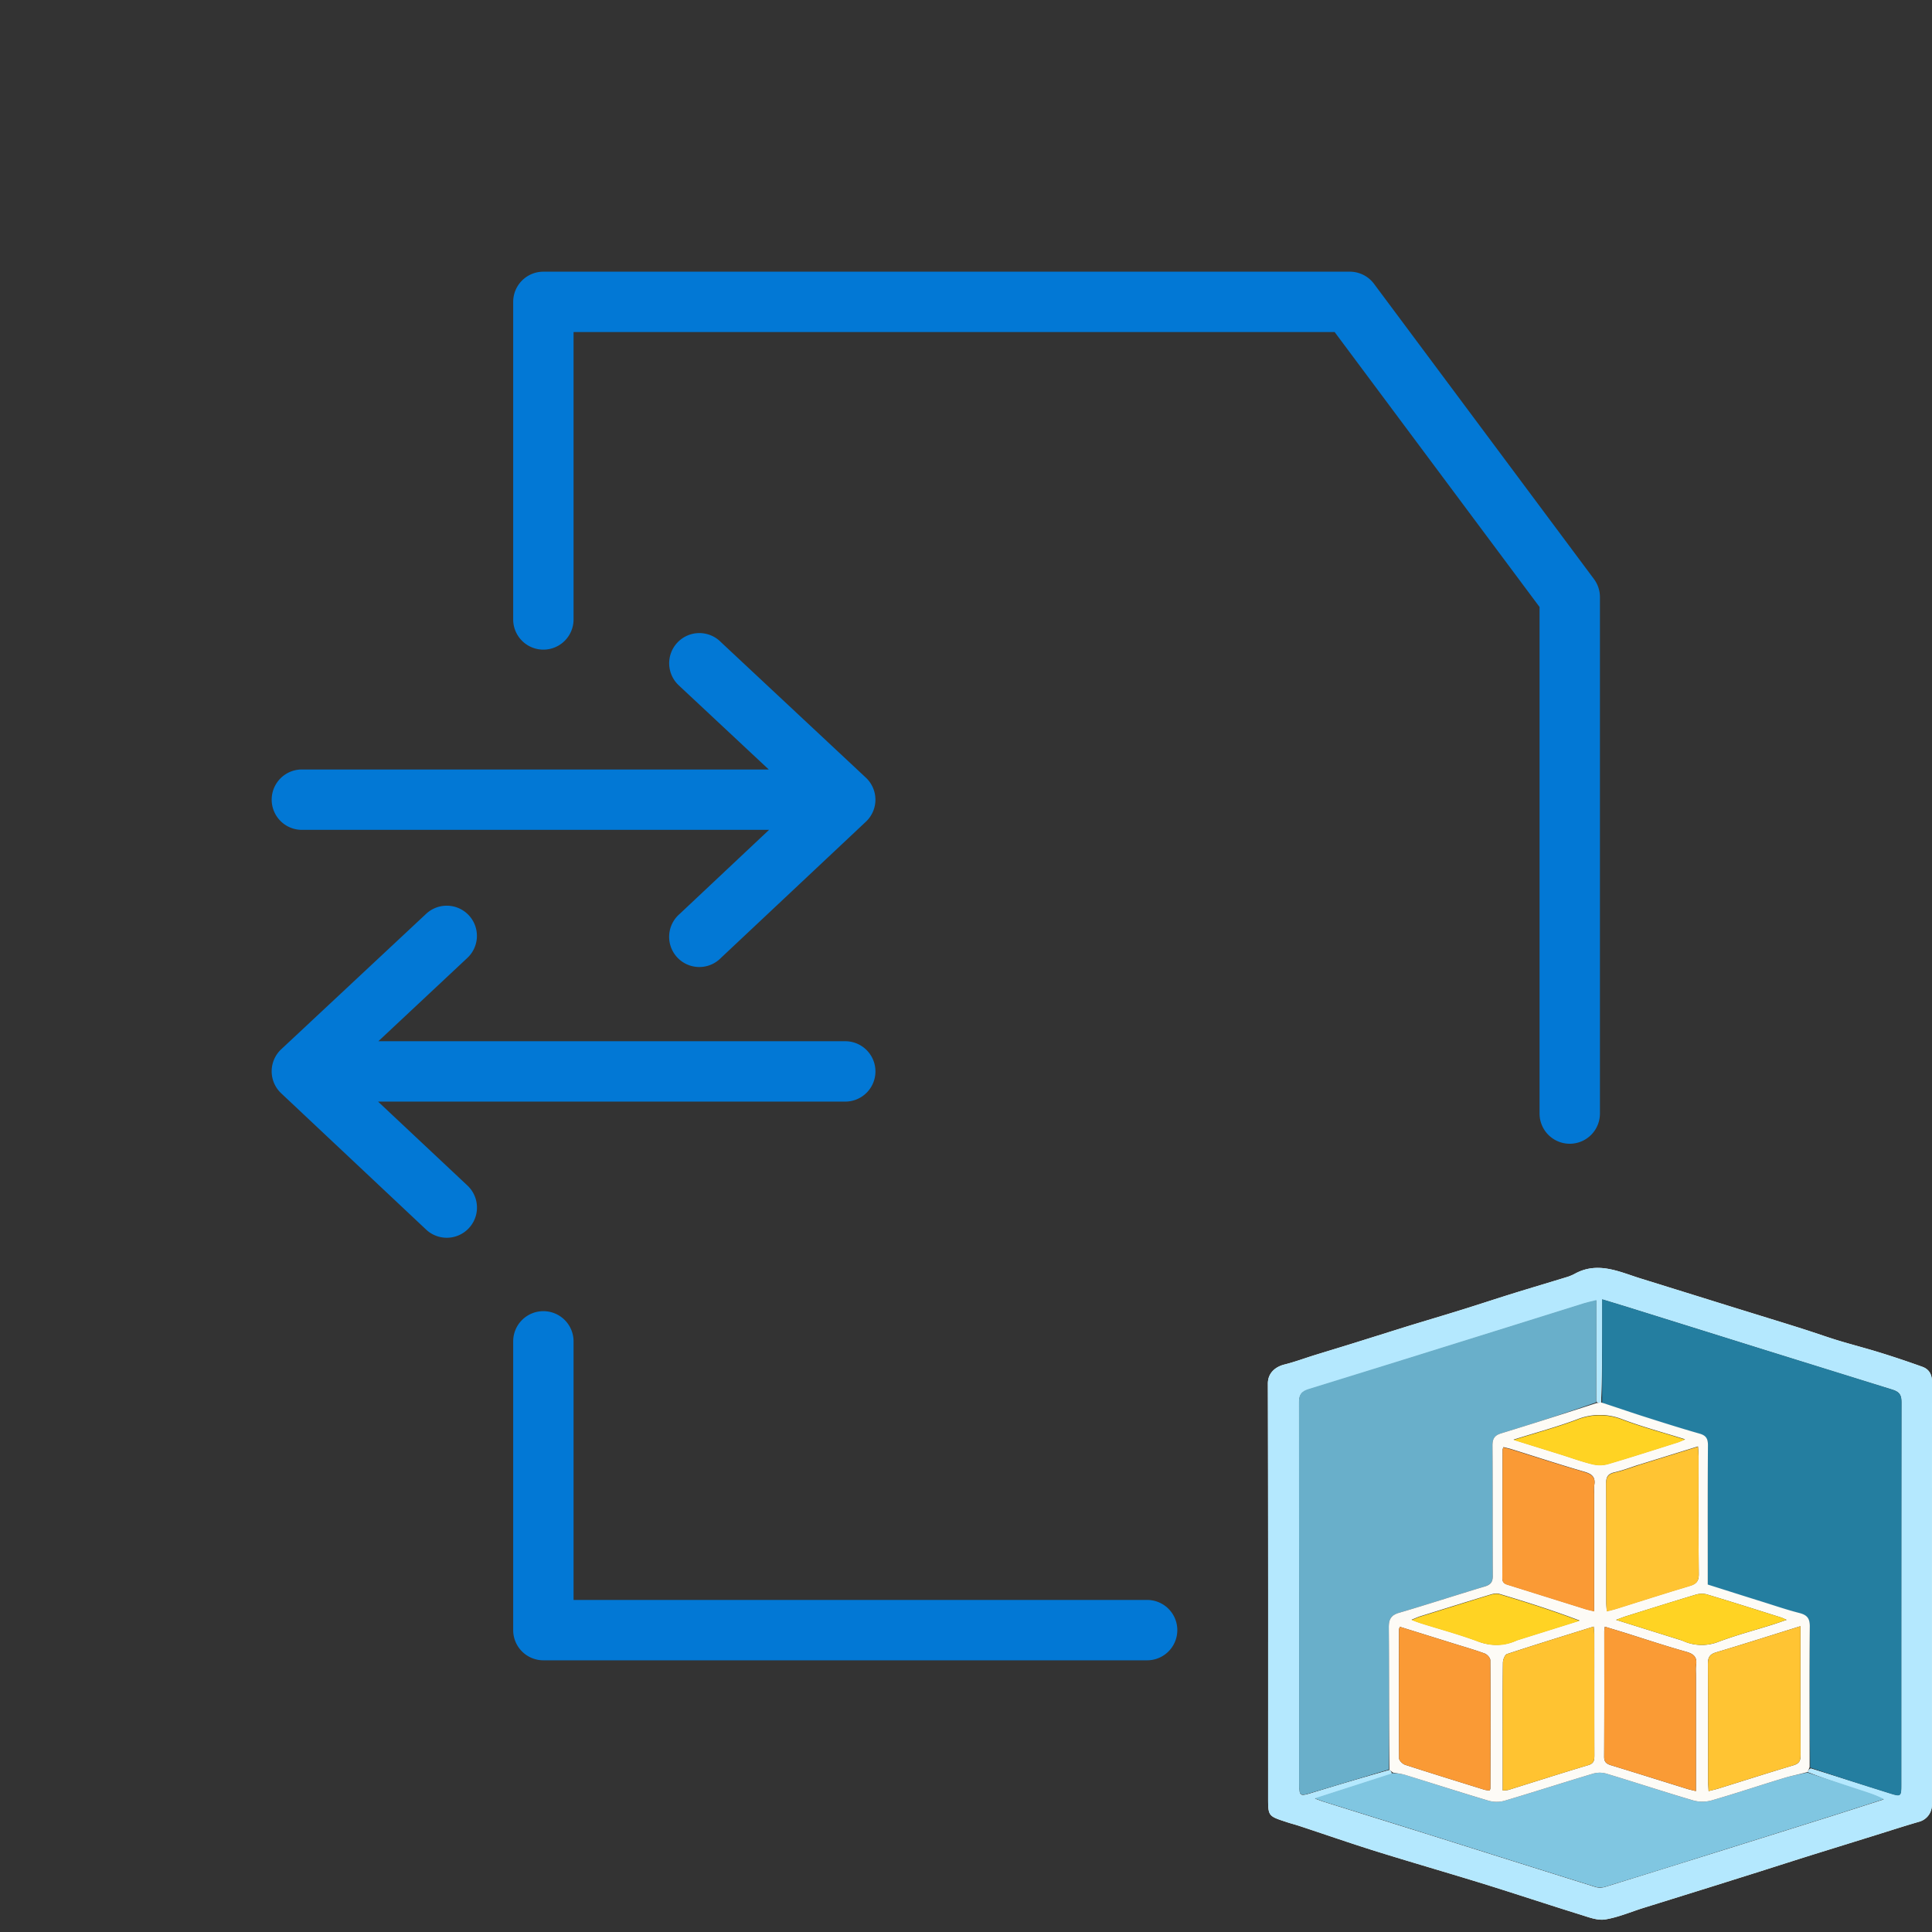 <svg xmlns="http://www.w3.org/2000/svg" viewBox="0 0 32 32"><rect x="0" y="0" width="32" height="32" fill="#333333" stroke="none"/><path fill="#fff" d="M21.004 29.77c0-2.294.002-4.573-.004-6.853 0-.184.134-.28.27-.315.173-.043.341-.106.512-.159.227-.07.456-.139.683-.21l.813-.255c.315-.097.631-.19.946-.288.276-.086.55-.177.826-.263.306-.095.613-.186.92-.28a.745.745 0 0 0 .126-.056c.38-.2.73-.023 1.085.087l.917.285c.277.086.553.173.83.258.305.095.612.188.917.285.202.064.4.135.602.197.232.07.469.131.7.203.233.072.463.15.692.232.112.04.161.126.161.25-.002 2.332-.001 4.664-.002 6.996a.287.287 0 0 1-.213.29c-.238.069-.473.145-.71.219l-1.036.322c-.294.092-.586.186-.879.279l-.839.264-1.104.344c-.21.066-.415.155-.63.19-.127.02-.271-.036-.402-.077-.535-.166-1.066-.343-1.6-.509-.604-.187-1.213-.362-1.816-.55-.42-.132-.836-.277-1.255-.415-.07-.023-.14-.04-.21-.064-.3-.098-.3-.098-.3-.407Zm2.045-.388c-.415.133-.83.266-1.274.41.071.026.11.042.15.054l1.74.544c.92.29 1.84.58 2.76.868.05.016.113.014.163-.002a1060.124 1060.124 0 0 0 3.698-1.156c.307-.097.613-.196.919-.294-.127-.068-.253-.107-.378-.148a16.331 16.331 0 0 1-.887-.31c.011-.021.022-.042.053-.056l1.306.412c.186.058.194.052.194-.141 0-2.113 0-4.226.003-6.339 0-.12-.034-.172-.151-.209-1.408-.435-2.815-.877-4.222-1.316-.188-.06-.378-.116-.586-.18 0 .586 0 1.152-.018 1.718a.097.097 0 0 1-.078-.023v-1.675c-.095.023-.15.034-.204.051l-1.47.46c-1.03.322-2.059.645-3.09.962-.119.036-.163.087-.162.217.004 2.103.003 4.206.003 6.309 0 .219.007.222.218.158.422-.129.845-.255 1.285-.38.013.017.027.033.028.066Z"/><path fill="#B4E8FE" d="M21.004 29.77c0-2.294.002-4.573-.004-6.853 0-.184.134-.28.27-.315.173-.043.341-.106.512-.159.227-.07.456-.139.683-.21l.813-.255c.315-.097.631-.19.946-.288.276-.086.55-.177.826-.263.306-.095.613-.186.92-.28a.745.745 0 0 0 .126-.056c.38-.2.73-.023 1.085.087l.917.285c.277.086.553.173.83.258.305.095.612.188.917.285.202.064.4.135.602.197.232.07.469.131.7.203.233.072.463.15.692.232.112.04.161.126.161.25-.002 2.332-.001 4.664-.002 6.996a.287.287 0 0 1-.213.29c-.238.069-.473.145-.71.219l-1.036.322c-.294.092-.586.186-.879.279l-.839.264-1.104.344c-.21.066-.415.155-.63.19-.127.02-.271-.036-.402-.077-.535-.166-1.066-.343-1.6-.509-.604-.187-1.213-.362-1.816-.55-.42-.132-.836-.277-1.255-.415-.07-.023-.14-.04-.21-.064-.3-.098-.3-.098-.3-.407Zm2.045-.388c-.415.133-.83.266-1.274.41.071.026.11.042.15.054l1.74.544c.92.29 1.84.58 2.76.868.05.016.113.014.163-.002a1060.124 1060.124 0 0 0 3.698-1.156c.307-.097.613-.196.919-.294-.127-.068-.253-.107-.378-.148a16.331 16.331 0 0 1-.887-.31c.011-.021.022-.042.053-.056l1.306.412c.186.058.194.052.194-.141 0-2.113 0-4.226.003-6.339 0-.12-.034-.172-.151-.209-1.408-.435-2.815-.877-4.222-1.316-.188-.06-.378-.116-.586-.18 0 .586 0 1.152-.018 1.718a.097.097 0 0 1-.078-.023v-1.675c-.095.023-.15.034-.204.051l-1.47.46c-1.03.322-2.059.645-3.09.962-.119.036-.163.087-.162.217.004 2.103.003 4.206.003 6.309 0 .219.007.222.218.158.422-.129.845-.255 1.285-.38.013.017.027.033.028.066Z"/><path fill="#247EA0" d="M26.537 23.236V21.52c.209.064.398.12.586.18 1.407.44 2.814.88 4.222 1.316.117.037.151.089.151.21-.003 2.112-.002 4.225-.003 6.338 0 .193-.008.2-.194.14-.436-.136-.87-.274-1.316-.428-.01-.787-.015-1.557-.007-2.326.002-.137-.044-.193-.17-.226-.207-.053-.41-.122-.613-.186l-.907-.286v-.171c0-.713-.002-1.426.002-2.139.001-.109-.032-.16-.139-.19-.32-.092-.636-.192-.953-.293-.22-.07-.44-.147-.66-.221Z"/><path fill="#69AFCA" d="M23.004 29.309c-.423.127-.846.253-1.268.381-.21.065-.218.061-.218-.158 0-2.103 0-4.206-.003-6.309 0-.13.043-.18.162-.217 1.031-.317 2.06-.64 3.09-.961.49-.153.98-.308 1.47-.46.054-.017.11-.028.204-.052 0 .57 0 1.123-.005 1.695-.527.185-1.047.353-1.57.512-.11.034-.147.086-.146.202.006.718 0 1.436.005 2.154 0 .104-.032.15-.132.18-.473.143-.943.297-1.417.436-.135.04-.174.104-.172.242.006.785.001 1.57 0 2.355Z"/><path fill="#80C6E1" d="m29.935 29.358.892.294c.125.041.25.08.378.148-.306.098-.612.198-.918.294-.662.209-1.323.416-1.985.623-.57.18-1.142.358-1.714.534a.294.294 0 0 1-.163.001c-.92-.287-1.84-.578-2.76-.867-.579-.183-1.16-.363-1.74-.544-.04-.013-.079-.029-.15-.055.444-.143.859-.276 1.292-.417.083.005.15.011.213.03.458.142.915.29 1.374.426a.487.487 0 0 0 .262.002c.492-.145.98-.303 1.471-.45a.4.4 0 0 1 .219 0c.481.145.96.303 1.442.445a.571.571 0 0 0 .304-.002c.401-.116.797-.249 1.197-.37.126-.039.257-.062.386-.091Z"/><path fill="#FDFBF6" d="M29.938 29.35c-.132.038-.262.061-.389.1-.4.121-.796.254-1.197.37a.57.57 0 0 1-.303.002c-.483-.142-.962-.3-1.443-.445a.4.4 0 0 0-.219 0c-.491.147-.98.305-1.47.45a.486.486 0 0 1-.263-.002c-.46-.137-.916-.284-1.374-.425-.063-.02-.13-.026-.207-.04-.025-.017-.039-.033-.06-.05-.008-.786-.003-1.571-.01-2.356 0-.138.038-.202.173-.242.474-.139.944-.293 1.417-.435.1-.03.133-.077.132-.18-.004-.719 0-1.437-.005-2.155 0-.116.036-.168.146-.202.523-.16 1.043-.327 1.573-.499a.426.426 0 0 1 .089-.01c.229.074.447.15.668.221.317.101.634.202.953.293.107.03.14.082.14.19-.005.713-.003 1.426-.003 2.14v.17c.304.096.605.192.907.286.204.064.406.133.613.186.126.033.172.089.17.226-.008.77-.003 1.54-.003 2.323-.01.034-.022.055-.035.084Zm-.117-2.218v-.197c-.482.15-.938.296-1.397.433-.106.032-.136.083-.135.19.005.652.002 1.303.003 1.955 0 .045.005.091.008.153.064-.017.114-.027.162-.042.413-.128.824-.26 1.239-.384.096-.028.123-.072.122-.17-.004-.637-.002-1.274-.002-1.938Zm-2.683-2.87c-.132.043-.261.093-.395.123-.108.025-.142.073-.14.185.005.656.002 1.313.002 1.97 0 .045.005.09.008.146.055-.014.097-.023.137-.035.413-.129.824-.262 1.239-.385.109-.033.15-.078.148-.197-.006-.652-.003-1.304-.003-1.956 0-.045-.005-.09-.01-.156l-.986.306Zm-2.248 4.691v.704c.045-.006.074-.004.1-.012.44-.137.879-.278 1.32-.41.093-.028.098-.083.098-.16-.002-.67 0-1.34-.001-2.011 0-.036-.006-.072-.01-.123-.488.153-.964.299-1.437.455-.035.012-.067.095-.067.145-.006.461-.003.922-.003 1.412Zm3.2-1.198c0-.057-.006-.115.002-.171.022-.134-.035-.19-.164-.226-.347-.097-.69-.212-1.034-.32l-.313-.095c-.004.035-.009.054-.009.072 0 .694.002 1.388-.002 2.082-.001.094.044.12.12.143.417.127.833.259 1.25.388.044.014.09.023.15.038v-1.911Zm-1.686-3.027c0-.043-.006-.087.002-.128.024-.136-.038-.187-.165-.224-.401-.116-.799-.247-1.197-.371-.048-.015-.096-.025-.143-.037-.008.025-.013.034-.013.043-.001.709 0 1.417-.005 2.125 0 .087.052.1.112.118l1.265.396c.042.013.087.021.144.036v-1.958Zm-2.35 2.487-.867-.27c-.008.022-.015.03-.015.04-.001.713-.003 1.426.002 2.14 0 .036.058.092.1.106.433.14.87.275 1.305.41.03.01.064.011.094.016.006-.016.012-.025.012-.033.002-.709.004-1.418-.001-2.126 0-.039-.052-.096-.093-.111-.169-.062-.343-.111-.537-.172Zm3.813-.041a.75.75 0 0 0 .591.021c.293-.111.598-.191.897-.285.07-.022.139-.047.237-.08-.05-.022-.069-.032-.09-.039-.412-.13-.824-.261-1.239-.385a.358.358 0 0 0-.193.012c-.382.115-.763.235-1.144.354-.041.013-.08.03-.159.058l1.1.344Zm-2.003-3.081c.168.053.334.114.504.155.083.02.18.024.26 0 .388-.113.772-.238 1.157-.359.033-.01.064-.026.125-.05-.367-.115-.708-.206-1.036-.33a1.01 1.01 0 0 0-.754.001c-.33.124-.673.216-1.051.335.285.09.53.165.795.248Zm-.737 3.073 1.036-.325c-.447-.17-.89-.31-1.334-.443-.045-.013-.104.001-.152.016-.386.117-.772.238-1.158.358-.038.012-.074.03-.139.056.07.026.113.043.156.056.308.097.621.181.924.293a.82.82 0 0 0 .667-.01Z"/><path fill="#FFC433" d="M29.821 27.145c0 .651-.002 1.288.002 1.925.001.098-.026.142-.122.17-.415.123-.826.256-1.239.384-.048.015-.098.026-.162.042-.003-.062-.008-.108-.008-.153 0-.652.002-1.303-.003-1.954 0-.108.029-.16.135-.191.46-.137.915-.283 1.397-.433v.21ZM27.148 24.265l.977-.303c.004.066.009.112.009.157 0 .652-.003 1.304.003 1.956.001.118-.04.164-.148.196-.415.123-.826.257-1.24.386-.04.012-.08.02-.136.034-.003-.055-.008-.1-.008-.146 0-.656.003-1.313-.003-1.97 0-.11.033-.16.14-.184.135-.03.264-.08.406-.126Z"/><path fill="#FFC331" d="M24.89 28.939c0-.476-.003-.937.003-1.398 0-.05.031-.133.067-.145.473-.156.95-.302 1.436-.455.005.05.01.087.01.123.001.67 0 1.34.002 2.011 0 .077-.005.132-.098.16-.441.132-.88.273-1.32.41-.026.008-.055.006-.1.012v-.718Z"/><path fill="#FA9B35" d="M28.09 27.769v1.897c-.06-.015-.106-.024-.15-.038-.417-.13-.833-.26-1.25-.388-.076-.023-.121-.05-.12-.143.004-.694.002-1.388.002-2.082 0-.018.005-.037.01-.072l.312.096c.345.107.687.222 1.034.32.13.035.186.09.164.225-.008.056-.001.114-.001.185Z"/><path fill="#FA9A35" d="M26.404 24.748v1.943c-.057-.014-.102-.022-.144-.036-.422-.131-.843-.264-1.265-.396-.06-.018-.112-.03-.112-.117.004-.709.004-1.417.005-2.125 0-.009.005-.018.012-.043.048.012.096.022.144.037.398.124.796.255 1.197.37.127.037.19.089.165.224-.008.042-.002.086-.002.143ZM24.065 27.219c.183.057.357.106.526.168.04.015.093.073.093.11.005.71.003 1.418.001 2.127 0 .008-.006.017-.012.033-.03-.005-.064-.006-.094-.015-.436-.136-.872-.27-1.306-.411-.041-.014-.1-.07-.1-.107-.004-.713-.002-1.426 0-2.14 0-.008.006-.017.014-.039l.878.274Z"/><path fill="#FFD323" d="M27.856 27.17c-.356-.11-.7-.218-1.089-.34.078-.029.118-.045.159-.058.38-.12.762-.24 1.144-.354a.36.36 0 0 1 .193-.012c.415.124.827.256 1.24.385.02.006.04.017.089.038-.098.034-.167.059-.237.08-.3.095-.604.175-.897.286a.765.765 0 0 1-.602-.024ZM25.853 24.095l-.784-.244c.378-.12.72-.211 1.051-.335a1.01 1.01 0 0 1 .754-.001c.328.124.669.214 1.036.33-.061.024-.092.04-.125.05-.385.121-.77.246-1.157.36a.526.526 0 0 1-.26-.001c-.17-.042-.336-.103-.515-.159ZM25.116 27.175c-.225.104-.434.09-.656.008-.303-.112-.616-.196-.924-.293-.043-.014-.085-.03-.156-.056.065-.026.1-.044.139-.056.386-.12.771-.241 1.158-.359.048-.014.107-.029.152-.015.444.133.887.273 1.334.443l-1.047.328Z"/><path fill="#0278D5" fill-rule="evenodd" d="M8.5 5a.5.5 0 0 1 .5-.5h13.357a.5.5 0 0 1 .401.201l3.643 4.89a.5.5 0 0 1 .099.298v8.555a.5.5 0 1 1-1 0v-8.39L22.106 5.5H9.5v4.76a.5.5 0 0 1-1 0V5ZM9 21.717a.5.5 0 0 1 .5.5V26.5H19a.5.5 0 0 1 0 1H9a.5.5 0 0 1-.5-.5v-4.783a.5.5 0 0 1 .5-.5ZM7.765 15.16a.5.5 0 0 1-.024.706l-1.474 1.38H14a.5.5 0 0 1 0 1H6.262l1.48 1.39a.5.5 0 1 1-.684.73l-2.4-2.257a.5.5 0 0 1 0-.73l2.4-2.243a.5.5 0 0 1 .707.024Zm3.494-3.794a.5.5 0 1 1 .682-.73l2.4 2.244a.5.5 0 0 1 .001.73l-2.4 2.255a.5.5 0 1 1-.684-.728l1.48-1.392H5a.5.5 0 0 1 0-1h7.733l-1.475-1.379Z" clip-rule="evenodd"/></svg>